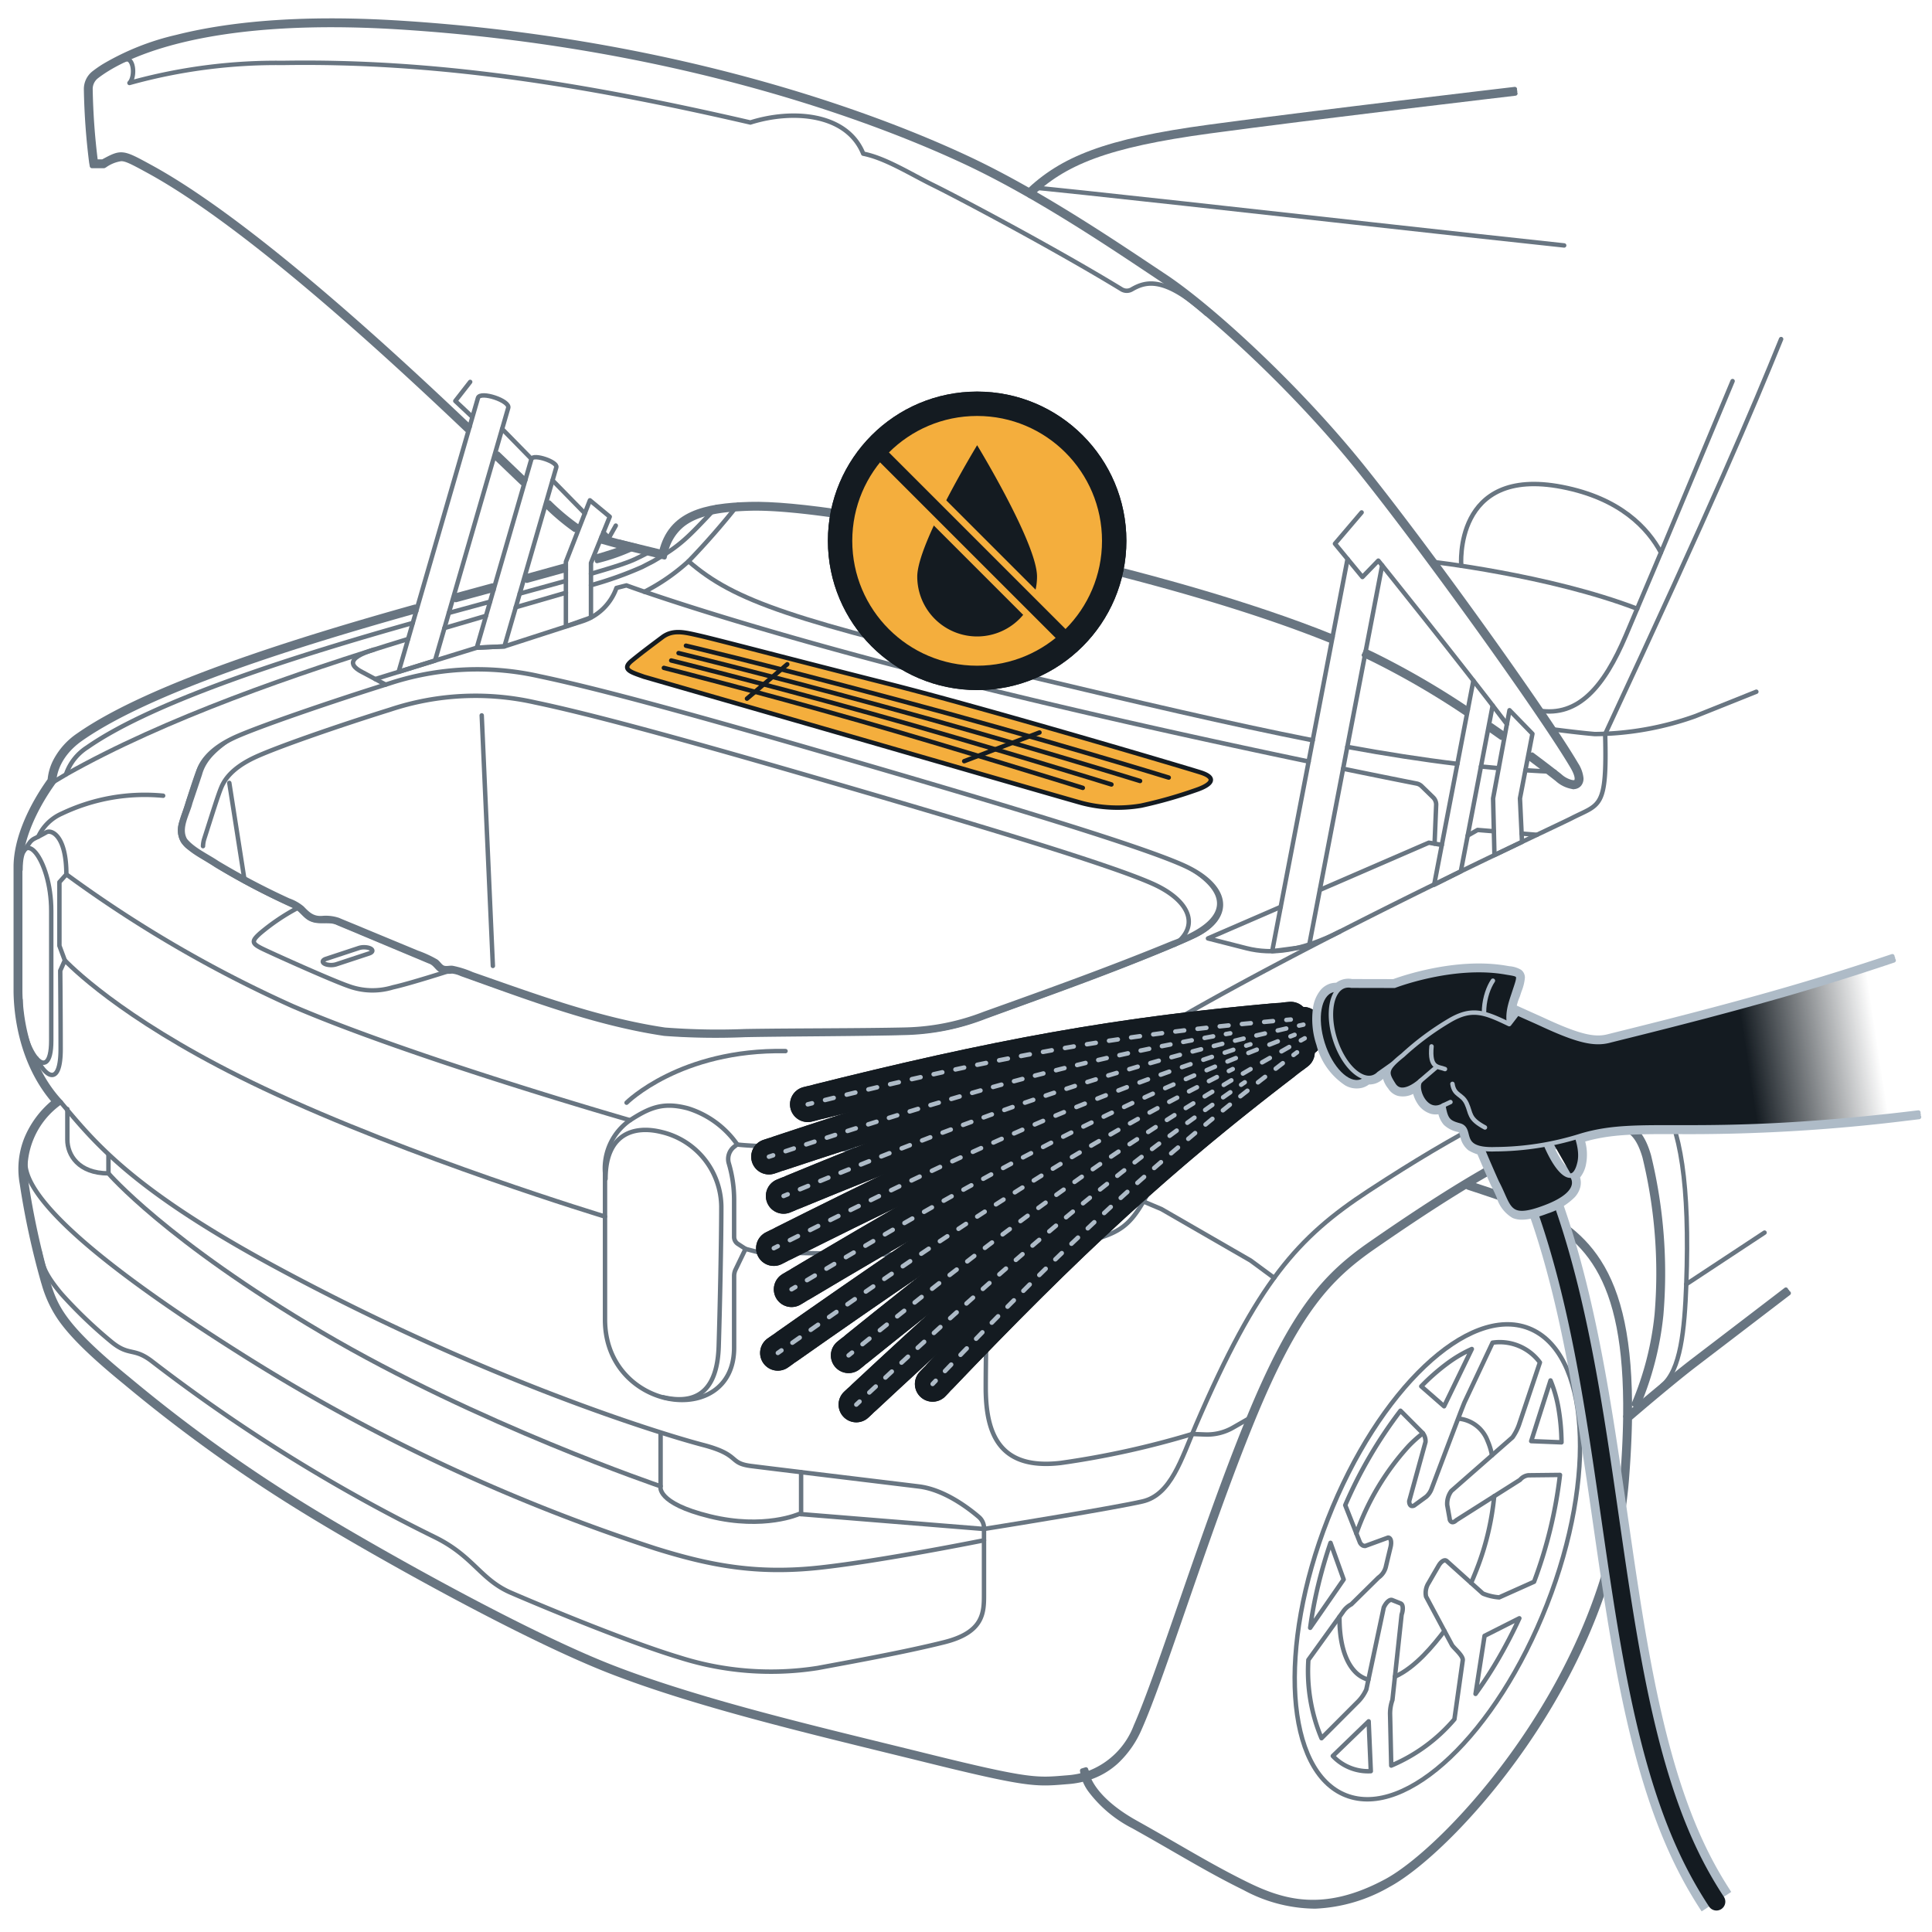 <svg xmlns="http://www.w3.org/2000/svg" xmlns:xlink="http://www.w3.org/1999/xlink" width="218" height="218" viewBox="0 0 218 218"><defs><linearGradient id="ac86d8d6-f25d-4b0e-9bb2-61556ac92281" x1="211.702" y1="116.775" x2="197.058" y2="119.009" gradientUnits="userSpaceOnUse"><stop offset="0" stop-color="#141b21" stop-opacity="0"/><stop offset="1" stop-color="#141b21"/></linearGradient></defs><g id="bf314f06-8312-4b67-93cf-a524c7a3f660" data-name="illustration"><path d="M92.8,84.853c21.417,6.209,35.777,10.579,40.683,12.76s5.946,5.7,1.288,7.978-21.258,8.275-24.974,9.563-6.888,1.388-11.2,1.388-13.726.149-18.186.2-6.888-.049-14.37-2.23c-6.372-1.857-12.637-4.181-14.355-4.829a2.238,2.238,0,0,0-.955-.14l-.324.023a1.169,1.169,0,0,1-.952-.385l-.218-.241a1.941,1.941,0,0,0-.7-.493l-10.526-4.386a2.111,2.111,0,0,0-.768-.161l-1.282-.025a2.154,2.154,0,0,1-1.454-.605l-.655-.634a2.087,2.087,0,0,0-.619-.414,73,73,0,0,1-12.068-6.713,2.391,2.391,0,0,1-.668-2.75c.892-2.775,1.635-5.2,2.032-6.095s1.288-2.181,3.766-3.37,11.5-4.262,17.541-6.145a31.789,31.789,0,0,1,17.046-.842C66.78,77.544,75.925,79.963,92.8,84.853Z" style="fill:none;stroke:#687581;stroke-linecap:round;stroke-linejoin:round;stroke-width:0.5px"/><path d="M133.427,97.727c4.648,1.526,6.677,5.745,1.2,8.207-7.629,3.4-15.525,6.142-23.359,9.012a26.8,26.8,0,0,1-8.986,1.843c-5.234.144-12.88.14-18.194.241a77.717,77.717,0,0,1-9.145-.142C67,115.706,59.5,112.81,51.975,110.134a3.123,3.123,0,0,0-.964-.276,3.109,3.109,0,0,1-1.266-.09c-.588-.239-.768-.839-1.332-1.034-.364-.145-1.207-.51-1.573-.658-1.365-.569-4.889-2.049-6.29-2.634-.222-.108-2.395-.991-2.621-1.1-.88-.361-1.821.026-2.784-.337-.812-.282-1.178-1.01-1.836-1.429a86.287,86.287,0,0,1-9.061-4.739c-1.291-.887-2.819-1.489-3.8-2.761-.934-1.576.149-3.149.546-4.679l.739-2.171.371-1.085c.543-1.945,2.473-3.213,4.246-3.739-1.563,1.094-3.071,2.207-3.558,4.033l-.358,1.068-.719,2.135c-.3,1.243-1.317,2.818-.61,4.025.829,1.017,2.412,1.732,3.55,2.5a81.631,81.631,0,0,0,8,4.21,5.206,5.206,0,0,1,1.6.9c.654.676,1.137,1.171,2.167,1.066a4.684,4.684,0,0,1,1.833.23c.272.125,2.292.942,2.624,1.088,1.427.594,4.928,2.043,6.3,2.613a12.9,12.9,0,0,1,2.167,1c.3.209.467.557.744.684.294.109.626-.023.983.019a10.826,10.826,0,0,1,2.281.719c7.081,2.47,14.272,5.147,21.7,6.251a77.321,77.321,0,0,0,9.023.165c5.276-.091,12.965-.059,18.169-.18a25.855,25.855,0,0,0,8.744-1.767c7.125-2.548,14.256-5.109,21.252-7.99,5.7-2.048,7.291-5.062,1.19-8.443Z" style="fill:#687581"/><path d="M22.906,95.475a3.165,3.165,0,0,1,.158-.879c.856-2.662,1.569-4.991,1.949-5.847s1.236-2.092,3.613-3.232,9.606-3.64,15.4-5.447a30.5,30.5,0,0,1,16.352-.808C66.04,80.45,74.812,82.771,91,87.462c20.545,5.956,34.32,10.149,39.026,12.24,4.184,1.86,5.437,4.734,2.523,6.886" style="fill:none;stroke:#687581;stroke-linecap:round;stroke-linejoin:round;stroke-width:0.5px"/><path d="M50.727,109.541s-4.445,1.434-6.394,1.864a7.825,7.825,0,0,1-4.989-.132c-1.916-.661-7.994-3.4-9.481-4.1s-1.551-.923-.528-1.85a23.583,23.583,0,0,1,4.28-2.888" style="fill:none;stroke:#687581;stroke-linecap:round;stroke-linejoin:round;stroke-width:0.5px"/><path d="M42.011,107.276c0,.125-.14.235-.357.307l-3.717,1.227a1.942,1.942,0,0,1-.578.084c-.515,0-.933-.176-.933-.391,0-.125.14-.235.355-.307l3.719-1.227a1.829,1.829,0,0,1,.579-.084C41.594,106.885,42.011,107.058,42.011,107.276Z" style="fill:none;stroke:#687581;stroke-linecap:round;stroke-linejoin:round;stroke-width:0.5px"/><g id="a1e0af6f-d927-4362-8fea-d2d4d0a4c2da" data-name="Offset Group"><path d="M172.58,85.55c1.437,1.071,2.478,1.881,2.958,2.256l.145.112a3.406,3.406,0,0,0,1.841.878" style="fill:none;stroke:#687581;stroke-linecap:round;stroke-linejoin:round;stroke-width:0.5px"/><path d="M172.729,85.35c1.44,1.072,2.482,1.884,2.963,2.258l.144.113a3.208,3.208,0,0,0,1.688.825" style="fill:none;stroke:#687581;stroke-linecap:round;stroke-linejoin:round;stroke-width:0.5px"/></g><path d="M172.878,85.149c1.609,1.2,2.722,2.072,3.111,2.374a3,3,0,0,0,1.534.773" style="fill:none;stroke:#687581;stroke-linecap:round;stroke-linejoin:round;stroke-width:0.5px"/><g id="b6d43ab3-a146-451f-a445-b52b961e0882" data-name="Offset Group"><path d="M167.989,82.251c.486.336.957.667,1.411.989" style="fill:none;stroke:#687581;stroke-linecap:round;stroke-linejoin:round;stroke-width:0.5px"/><path d="M168.131,82.045q.73.505,1.413.991" style="fill:none;stroke:#687581;stroke-linecap:round;stroke-linejoin:round;stroke-width:0.5px"/></g><path d="M168.273,81.84q.732.506,1.416.992" style="fill:none;stroke:#687581;stroke-linecap:round;stroke-linejoin:round;stroke-width:0.5px"/><g id="ebb8cb63-4f4a-4184-9539-03d3e4e088af" data-name="Offset Group"><path d="M153.892,73.917q.447.206.876.411a92.058,92.058,0,0,1,10.583,6.137" style="fill:none;stroke:#687581;stroke-linecap:round;stroke-linejoin:round;stroke-width:0.5px"/><path d="M154,73.69q.447.206.879.412a92.174,92.174,0,0,1,10.613,6.155" style="fill:none;stroke:#687581;stroke-linecap:round;stroke-linejoin:round;stroke-width:0.5px"/></g><path d="M154.1,73.463q.448.207.882.414a92.591,92.591,0,0,1,10.643,6.171" style="fill:none;stroke:#687581;stroke-linecap:round;stroke-linejoin:round;stroke-width:0.5px"/><g id="bb993f83-a0d7-4924-b02b-2581e80899fd" data-name="Offset Group"><path d="M69.8,61.624c1.554.382,5.182,1.262,5.182,1.262L75.1,62.4a5.507,5.507,0,0,1,1.866-3.14c1.677-1.363,4.294-1.781,7.622-1.878,5.033-.146,15.082,1.374,30.552,4.746,13.1,2.855,25.824,6.454,35.043,10.189" style="fill:none;stroke:#687581;stroke-linecap:round;stroke-linejoin:round;stroke-width:0.5px"/><path d="M69.857,61.382c1.553.381,4.937,1.2,4.937,1.2l.059-.244a5.756,5.756,0,0,1,1.952-3.276c1.748-1.422,4.445-1.837,7.772-1.934,5.068-.147,15.147,1.381,30.612,4.752,13.106,2.856,25.846,6.459,35.083,10.2" style="fill:none;stroke:#687581;stroke-linecap:round;stroke-linejoin:round;stroke-width:0.5px"/></g><path d="M69.917,61.139c1.552.382,4.692,1.143,4.692,1.143,1.041-4.361,4.857-5.253,9.961-5.4s15.212,1.388,30.673,4.757c13.112,2.858,25.868,6.465,35.123,10.215" style="fill:none;stroke:#687581;stroke-linecap:round;stroke-linejoin:round;stroke-width:0.5px"/><path d="M14.082,6.744c.981-.436,1.24,1.868.526,2.618A61.755,61.755,0,0,1,31.91,7.1c17-.273,33.366,2.246,52.759,6.722,4.77-1.506,10.9-1.04,12.735,3.518,2.527.5,5.3,2.28,7.928,3.568,2.561,1.257,13.6,7.084,21.227,11.738a1.114,1.114,0,0,0,1.136.013c1.59-.92,3.675-1.531,8.457,2.761" style="fill:none;stroke:#687581;stroke-linecap:round;stroke-linejoin:round;stroke-width:0.5px"/><path d="M46.578,70.291C33.884,73.87,17.5,78.981,9.833,84.335a5.821,5.821,0,0,0-2.389,3.049l-1.333.8" style="fill:none;stroke:#687581;stroke-linecap:round;stroke-linejoin:round;stroke-width:0.5px"/><path d="M55.3,67.891c-1.425.386-3,.814-4.656,1.269" style="fill:none;stroke:#687581;stroke-linecap:round;stroke-linejoin:round;stroke-width:0.5px"/><path d="M63.853,65.545c-1.436.4-3.151.874-5.21,1.436" style="fill:none;stroke:#687581;stroke-linecap:round;stroke-linejoin:round;stroke-width:0.5px"/><path d="M73.7,62.075l-1.252.635c-1.058.536-1.676.85-5.767,2.033" style="fill:none;stroke:#687581;stroke-linecap:round;stroke-linejoin:round;stroke-width:0.5px"/><path d="M66.683,66.036a41.686,41.686,0,0,0,5.771-2.058l1.248-.644c3.163-1.826,3.836-2.611,7.167-6.137" style="fill:none;stroke:#687581;stroke-linecap:round;stroke-linejoin:round;stroke-width:0.5px"/><path d="M58.2,68.52c2.045-.589,3.943-1.135,5.655-1.638" style="fill:none;stroke:#687581;stroke-linecap:round;stroke-linejoin:round;stroke-width:0.5px"/><path d="M50.151,70.867c1.613-.48,3.18-.938,4.687-1.376" style="fill:none;stroke:#687581;stroke-linecap:round;stroke-linejoin:round;stroke-width:0.5px"/><path d="M7.444,87.384c11.2-6.332,25.925-11.406,38.61-15.283" style="fill:none;stroke:#687581;stroke-linecap:round;stroke-linejoin:round;stroke-width:0.5px"/><g id="a731c21a-61ac-40d3-8178-ed1f4960c036" data-name="Offset Group"><path d="M122.837,200.611a8.549,8.549,0,0,0,3.115-1.8,11.185,11.185,0,0,0,2.669-3.834c1.287-2.906,3.043-7.982,5.054-13.792,2.307-6.666,4.958-14.325,7.649-20.895,5.029-12.277,8.633-16.089,13.7-19.6,9.373-6.5,17.2-11.227,22.992-12.864,2.722-.769,4.447-.983,5.626-.327.795.442,1.441,1.343,1.934,3.057a55.571,55.571,0,0,1,1.37,17.756,34.805,34.805,0,0,1-2.606,10.134" style="fill:none;stroke:#687581;stroke-linecap:round;stroke-linejoin:round;stroke-width:0.5px"/><path d="M122.759,200.374a8.3,8.3,0,0,0,3.025-1.751,10.916,10.916,0,0,0,2.608-3.749c1.282-2.894,3.034-7.958,5.047-13.773,2.306-6.664,4.959-14.33,7.654-20.908,5.041-12.307,8.671-16.165,13.786-19.71,9.369-6.494,17.229-11.249,23.066-12.9,2.706-.765,4.533-1.019,5.815-.306a4.921,4.921,0,0,1,2.053,3.207,55.783,55.783,0,0,1,1.379,17.847,35.09,35.09,0,0,1-2.628,10.216" style="fill:none;stroke:#687581;stroke-linecap:round;stroke-linejoin:round;stroke-width:0.5px"/></g><path d="M122.682,200.136a9.1,9.1,0,0,0,5.482-5.363c2.737-6.182,7.643-22.336,12.7-34.674s8.71-16.241,13.875-19.821c9.366-6.492,17.258-11.271,23.141-12.934,4.559-1.288,6.938-1.238,8.176,3.073a56.024,56.024,0,0,1,1.388,17.938,35.379,35.379,0,0,1-2.649,10.3" style="fill:none;stroke:#687581;stroke-linecap:round;stroke-linejoin:round;stroke-width:0.5px"/><path d="M111.031,172.524l2.378-.384s12.289-1.982,15.51-2.725,4.378-4.785,6.029-8.623c6.937-16.121,11.455-21.17,19.491-26.428,10.7-7,16.794-9.813,22.6-12.091,8.919-3.5,14.066.185,13.235,22.635-.193,5.208-.645,9.7-2.706,11.42" style="fill:none;stroke:#687581;stroke-linecap:round;stroke-linejoin:round;stroke-width:0.5px"/><path d="M6.85,124.359c3.754,4.455,7.9,9.775,24.236,18.594,23.983,12.95,43.936,18.963,48.231,20.086s2.841,2.048,5.418,2.378,15.2,1.85,18.962,2.313c2.856.351,5.6,2.45,6.757,3.443a1.657,1.657,0,0,1,.577,1.256v7.458c0,2.048,0,4.294-4.493,5.417s-10.373,2.181-14.271,2.908a34,34,0,0,1-15.593-1.19c-6.144-1.85-16.208-6.088-19.013-7.3-3.451-1.489-4.223-4.107-8.538-6.246a187.985,187.985,0,0,1-31.912-19.821c-2.114-1.652-2.577-.595-4.559-2.181A51.805,51.805,0,0,1,6.9,145.969c-2.006-2.409-2.1-3.27-2.427-4.751" style="fill:none;stroke:#687581;stroke-linecap:round;stroke-linejoin:round;stroke-width:0.5px"/><path d="M83.26,140.357a.939.939,0,0,1-.425-.786v-4.249a14.486,14.486,0,0,0-.586-4.013,1.753,1.753,0,0,1,.588-1.909l.345-.272a10.643,10.643,0,0,0-5.55-4.063c-2.788-.746-4.311-.1-6.541,1.338a6.622,6.622,0,0,0-2.824,5.946V148.9c0,10.406,14.568,12.388,14.568,3.171v-8.1a1.652,1.652,0,0,1,.163-.715l1.126-2.337Z" style="fill:none;stroke:#687581;stroke-linecap:round;stroke-linejoin:round;stroke-width:0.5px"/><path d="M2.312,98.158c0-5.293,3.469-1.333,3.469,4.611v14.665c0,5.293-3.469,1.333-3.469-4.611" style="fill:none;stroke:#687581;stroke-linecap:round;stroke-linejoin:round;stroke-width:0.5px"/><path d="M7.315,108.364c1.361,1.395,7.83,7.534,22.449,14.438,16.65,7.862,38.5,14.469,38.5,14.469" style="fill:none;stroke:#687581;stroke-linecap:round;stroke-linejoin:round;stroke-width:0.5px"/><path d="M84.124,140.922l1.47.38s25.173.461,28.079.4a36.537,36.537,0,0,0,9.746-1.817c2.874-.842,4.063-1.635,5.6-4.311a44.409,44.409,0,0,0,2.527-5.2c.821-1.777.526-3.75-2.428-3.023-4.6,1.132-6.93,1.813-9.167,2.329a22.087,22.087,0,0,1-5.9.5s-28.393-.644-30.871-1.041" style="fill:none;stroke:#687581;stroke-linecap:round;stroke-linejoin:round;stroke-width:0.5px"/><path d="M71.091,126.4s-24.528-7.037-38.106-12.884a140.555,140.555,0,0,1-25.5-14.857" style="fill:none;stroke:#687581;stroke-linecap:round;stroke-linejoin:round;stroke-width:0.5px"/><path d="M181.121,82.828c12.24-26.265,16.6-36.552,19.854-44.566" style="fill:none;stroke:#687581;stroke-linecap:round;stroke-linejoin:round;stroke-width:0.5px"/><path d="M181.121,82.828c.224,8.526-.571,7.841-3.822,9.516-2.18,1.123-42.417,19.622-57.944,31.234a14.273,14.273,0,0,0-5.3,6.591" style="fill:none;stroke:#687581;stroke-linecap:round;stroke-linejoin:round;stroke-width:0.5px"/><path d="M175.094,82.28c1.456.188,3.472.435,4.848.55a34.639,34.639,0,0,0,11.292-2l6.944-2.778" style="fill:none;stroke:#687581;stroke-linecap:round;stroke-linejoin:round;stroke-width:0.5px"/><path d="M144.51,102.331l-8.208,3.557L140.665,107c2.891.721,6.139.337,10.527-1.885" style="fill:none;stroke:#687581;stroke-linecap:round;stroke-linejoin:round;stroke-width:0.5px"/><polyline points="162.688 95.34 161.227 95.086 148.922 100.419" style="fill:none;stroke:#687581;stroke-linecap:round;stroke-linejoin:round;stroke-width:0.5px"/><polyline points="168.563 93.799 166.728 93.649 165.609 94.286" style="fill:none;stroke:#687581;stroke-linecap:round;stroke-linejoin:round;stroke-width:0.5px"/><line x1="173.419" y1="94.198" x2="171.693" y2="94.056" style="fill:none;stroke:#687581;stroke-linecap:round;stroke-linejoin:round;stroke-width:0.5px"/><path d="M43.514,77.249l-2.6-1.389c-1.374-.695-1.912-1.582,1.281-2.562" style="fill:none;stroke:#687581;stroke-linecap:round;stroke-linejoin:round;stroke-width:0.5px"/><path d="M151.551,86.738c4.329.891,7.307,1.48,8.285,1.672a1.138,1.138,0,0,1,.576.3l1.295,1.261a1.142,1.142,0,0,1,.346.819l-.181,4.4" style="fill:none;stroke:#687581;stroke-linecap:round;stroke-linejoin:round;stroke-width:0.5px"/><path d="M42.343,76.623,53.8,73.084l3.122-.148L65.7,70.1a6.056,6.056,0,0,0,3.857-3.759l1.128-.286s12.286,4.564,37.36,10.857c14.409,3.617,29.422,6.884,39.618,9.015" style="fill:none;stroke:#687581;stroke-linecap:round;stroke-linejoin:round;stroke-width:0.5px"/><path d="M172.12,86.911q1.659.109,3.309.176" style="fill:none;stroke:#687581;stroke-linecap:round;stroke-linejoin:round;stroke-width:0.5px"/><path d="M167.107,86.487q1,.1,2,.191" style="fill:none;stroke:#687581;stroke-linecap:round;stroke-linejoin:round;stroke-width:0.5px"/><path d="M152.024,84.274c4.36.8,8.458,1.441,12.422,1.917" style="fill:none;stroke:#687581;stroke-linecap:round;stroke-linejoin:round;stroke-width:0.5px"/><path d="M77.692,63.33c5.22,4.543,11.746,6.661,37.674,12.818,12.923,3.069,23.471,5.553,32.756,7.382" style="fill:none;stroke:#687581;stroke-linecap:round;stroke-linejoin:round;stroke-width:0.5px"/><path d="M72.716,66.775a22.66,22.66,0,0,0,4.976-3.445,84.514,84.514,0,0,0,5.587-6.392" style="fill:none;stroke:#687581;stroke-linecap:round;stroke-linejoin:round;stroke-width:0.5px"/><polyline points="155.959 63.798 147.7 106.78 143.549 107.331 152.053 63.074" style="fill:none;stroke:#687581;stroke-linecap:round;stroke-linejoin:round;stroke-width:0.5px"/><polyline points="168.429 79.608 164.833 98.324 161.824 99.837 166.252 76.796" style="fill:none;stroke:#687581;stroke-linecap:round;stroke-linejoin:round;stroke-width:0.5px"/><g id="ae3334a0-0c57-4242-afd5-d0d34da91e93" data-name="Offset Group"><path d="M170.931,10.052s-22.8,2.676-34.5,4.263C124.711,15.9,119.82,17.9,115.85,21.736" style="fill:none;stroke:#687581;stroke-linecap:round;stroke-linejoin:round;stroke-width:0.5px"/><path d="M170.96,10.3s-22.8,2.676-34.493,4.262-16.532,3.579-20.443,7.354" style="fill:none;stroke:#687581;stroke-linecap:round;stroke-linejoin:round;stroke-width:0.5px"/></g><path d="M170.989,10.549S148.2,13.225,136.5,14.81s-16.452,3.568-20.3,7.285" style="fill:none;stroke:#687581;stroke-linecap:round;stroke-linejoin:round;stroke-width:0.5px"/><path d="M173.635,80.181c4.457.732,7.364-2.7,9.809-8.451s4.36-10.307,4.36-10.307L195.5,43" style="fill:none;stroke:#687581;stroke-linecap:round;stroke-linejoin:round;stroke-width:0.5px"/><path d="M161.365,63.363s13.364,1.49,23.37,5.325" style="fill:none;stroke:#687581;stroke-linecap:round;stroke-linejoin:round;stroke-width:0.5px"/><path d="M164.882,63.843s-.929-11.274,11.36-8.9c6.6,1.277,9.71,4.676,11.171,7.4" style="fill:none;stroke:#687581;stroke-linecap:round;stroke-linejoin:round;stroke-width:0.5px"/><g id="b5fd25ba-e328-4a0b-98df-47bb30f1c8df" data-name="Offset Group"><path d="M183.9,159.844c.106-8.527-1.152-13.876-3.5-17.516-2.14-3.325-5.145-5.16-8.653-6.7-1.277-.561-3.108-1.166-5.092-1.823l-.869-.287" style="fill:none;stroke:#687581;stroke-linecap:round;stroke-linejoin:round;stroke-width:0.5px"/><path d="M183.65,159.841c.106-8.507-1.151-13.8-3.455-17.378-2.1-3.265-5.054-5.074-8.543-6.61-1.264-.556-3.081-1.156-5.07-1.814l-.869-.288" style="fill:none;stroke:#687581;stroke-linecap:round;stroke-linejoin:round;stroke-width:0.5px"/></g><path d="M183.4,159.838c.2-16.214-4.564-20.551-11.849-23.756-1.43-.629-3.583-1.319-5.917-2.094" style="fill:none;stroke:#687581;stroke-linecap:round;stroke-linejoin:round;stroke-width:0.5px"/><g id="be63270f-cb25-44bb-a07f-b6d253c2923e" data-name="Offset Group"><path d="M46.834,68.46c-13,3.642-29.9,8.847-37.97,14.488a7.976,7.976,0,0,0-2.628,2.926,5.764,5.764,0,0,0-.617,2.135c-2.1,2.922-3.84,6.6-3.84,9.818V111.7c0,2.608.564,8.238,4.341,12.592a10.623,10.623,0,0,0-3.142,4.2,9.175,9.175,0,0,0-.506,5.045,89.684,89.684,0,0,0,2.414,11.146l.043.131a13.349,13.349,0,0,0,1.777,3.871c1.208,1.767,3.311,3.947,7.433,7.308A171,171,0,0,0,34.2,170.415C41.31,174.8,58.7,184.656,69,188.641c8.962,3.47,20.6,6.319,30.878,8.838,1.527.374,3.024.74,4.48,1.1,11.475,2.844,12.52,2.783,15.749,2.517.139-.012.282-.024.43-.035a10.035,10.035,0,0,0,2.3-.451l-.3-.952-.428.133.069.419a4.951,4.951,0,0,0,.832,1.789,14.084,14.084,0,0,0,4.893,4.091c1.723.962,3.234,1.833,4.643,2.646,2.741,1.581,5.1,2.942,7.867,4.3a16.971,16.971,0,0,0,7.981,2.082,18.037,18.037,0,0,0,8.268-2.421c3.829-2.058,10.676-8.532,16.509-17.459,5.141-7.867,9.535-17.7,10.379-28.2.2-2.536.319-4.852.351-6.972l1.219-1.038s3.952-3.366,6.2-5.076c.6-.46,3.144-2.4,6.063-4.636l4.444-3.4" style="fill:none;stroke:#687581;stroke-linecap:round;stroke-linejoin:round;stroke-width:0.5px"/><path d="M46.9,68.7c-13.016,3.646-29.864,8.841-37.9,14.452A7.72,7.72,0,0,0,6.46,85.987a5.351,5.351,0,0,0-.6,2.111c-2.106,2.913-3.834,6.569-3.834,9.729V111.7c0,2.626.579,8.311,4.452,12.623a10.426,10.426,0,0,0-3.271,4.26,8.927,8.927,0,0,0-.492,4.909,89.488,89.488,0,0,0,2.406,11.112l.042.131a13.142,13.142,0,0,0,1.746,3.807c1.187,1.737,3.268,3.9,7.385,7.255a170.64,170.64,0,0,0,20.031,14.4c7.112,4.382,24.487,14.23,34.76,18.206,8.944,3.463,20.562,6.308,30.847,8.828,1.527.374,3.025.741,4.481,1.1,11.474,2.844,12.484,2.774,15.669,2.511l.43-.036a9.712,9.712,0,0,0,2.244-.438l-.152-.477-.218.068.033.211a4.577,4.577,0,0,0,.79,1.683,13.844,13.844,0,0,0,4.809,4.013c1.725.964,3.237,1.836,4.646,2.648,2.742,1.581,5.095,2.939,7.853,4.3a16.723,16.723,0,0,0,7.865,2.056,17.791,17.791,0,0,0,8.154-2.391c3.778-2.031,10.6-8.466,16.419-17.375,5.126-7.845,9.5-17.638,10.338-28.083.207-2.577.323-4.925.353-7.068l1.305-1.112s3.956-3.37,6.206-5.085c.6-.459,3.144-2.4,6.063-4.636l4.444-3.4" style="fill:none;stroke:#687581;stroke-linecap:round;stroke-linejoin:round;stroke-width:0.5px"/></g><path d="M46.969,68.941C33.94,72.591,17.139,77.776,9.15,83.358c-3.11,2.173-3.039,4.823-3.039,4.823C4,91.088,2.279,94.722,2.279,97.827V111.7c0,2.645.6,8.391,4.571,12.657a9.272,9.272,0,0,0-3.885,9.093,89.29,89.29,0,0,0,2.4,11.077c.909,2.81,1.488,4.877,9.093,11.077A170.427,170.427,0,0,0,34.46,169.989c7.109,4.381,24.468,14.218,34.718,18.186s24.028,7.127,35.3,9.92c11.981,2.969,12.513,2.75,16.019,2.468a9.452,9.452,0,0,0,2.187-.427l-.013,0s.386,2.673,5.474,5.514,8.325,4.889,12.487,6.937,8.787,3.436,15.791-.33S181.263,189.2,183.047,167c.211-2.618.326-5,.353-7.165h0l1.392-1.186s3.96-3.372,6.216-5.093c.6-.459,3.144-2.4,6.063-4.635l4.444-3.4" style="fill:none;stroke:#687581;stroke-linecap:round;stroke-linejoin:round;stroke-width:0.5px"/><g id="b4328a99-6315-4e10-a0c0-1782dbeb0a8c" data-name="Offset Group"><path d="M55.559,66.067l-.637.173c-1.138.309-2.351.638-3.624.986" style="fill:none;stroke:#687581;stroke-linecap:round;stroke-linejoin:round;stroke-width:0.5px"/><path d="M55.624,66.309l-.637.172c-1.138.309-2.351.638-3.623.986" style="fill:none;stroke:#687581;stroke-linecap:round;stroke-linejoin:round;stroke-width:0.5px"/></g><path d="M55.69,66.55c-1.319.358-2.748.745-4.26,1.158" style="fill:none;stroke:#687581;stroke-linecap:round;stroke-linejoin:round;stroke-width:0.5px"/><g id="f56d55af-cb95-4148-a415-8b7a4ea86a85" data-name="Offset Group"><path d="M63.718,63.827c-1.234.345-2.687.747-4.406,1.217" style="fill:none;stroke:#687581;stroke-linecap:round;stroke-linejoin:round;stroke-width:0.5px"/><path d="M63.785,64.067c-1.234.346-2.688.748-4.407,1.219" style="fill:none;stroke:#687581;stroke-linecap:round;stroke-linejoin:round;stroke-width:0.5px"/></g><path d="M63.853,64.308c-1.236.346-2.689.748-4.409,1.219" style="fill:none;stroke:#687581;stroke-linecap:round;stroke-linejoin:round;stroke-width:0.5px"/><g id="bb6d79d5-56e2-40ba-8c36-2f6a666c0d85" data-name="Offset Group"><path d="M67.737,61.056c.079.024.161.048.244.071.819.234,1.65.457,2.434.659-.639.249-1.561.555-3.189,1.037" style="fill:none;stroke:#687581;stroke-linecap:round;stroke-linejoin:round;stroke-width:0.5px"/><path d="M67.807,60.817l.242.07c1.072.306,2.166.593,3.147.839a28.478,28.478,0,0,1-3.9,1.337" style="fill:none;stroke:#687581;stroke-linecap:round;stroke-linejoin:round;stroke-width:0.5px"/></g><path d="M67.878,60.577l.24.069c1.318.377,2.669.724,3.8,1A22.259,22.259,0,0,1,67.367,63.3" style="fill:none;stroke:#687581;stroke-linecap:round;stroke-linejoin:round;stroke-width:0.5px"/><g id="f5331fa6-c3ba-4c55-b301-b934800733e2" data-name="Offset Group"><path d="M61.626,57.072a25.8,25.8,0,0,0,3.219,2.708" style="fill:none;stroke:#687581;stroke-linecap:round;stroke-linejoin:round;stroke-width:0.5px"/><path d="M61.8,56.889a25.772,25.772,0,0,0,3.187,2.683" style="fill:none;stroke:#687581;stroke-linecap:round;stroke-linejoin:round;stroke-width:0.5px"/></g><path d="M61.967,56.706a25.419,25.419,0,0,0,3.154,2.657" style="fill:none;stroke:#687581;stroke-linecap:round;stroke-linejoin:round;stroke-width:0.5px"/><g id="a2bdafca-9f1a-4f50-a09d-9e0fb2ef1931" data-name="Offset Group"><path d="M55.834,51.555l.6.573c.834.8,1.519,1.462,2.028,1.944l.475.451" style="fill:none;stroke:#687581;stroke-linecap:round;stroke-linejoin:round;stroke-width:0.5px"/><path d="M56.007,51.374l.6.574c.833.8,1.518,1.461,2.026,1.943l.475.45" style="fill:none;stroke:#687581;stroke-linecap:round;stroke-linejoin:round;stroke-width:0.5px"/></g><path d="M56.181,51.194c1.108,1.066,2,1.924,2.621,2.515l.476.451" style="fill:none;stroke:#687581;stroke-linecap:round;stroke-linejoin:round;stroke-width:0.5px"/><g id="ad93c5ae-652f-4c65-9a61-6b5e0812597a" data-name="Offset Group"><path d="M177.524,88.8a.978.978,0,0,0,.409-.087.813.813,0,0,0,.282-.216,1.006,1.006,0,0,0,.211-.694,3.588,3.588,0,0,0-.573-1.559c-3.392-5.779-16.576-24.164-24.015-33.438-7.457-9.3-17.26-18.214-22.4-21.625l-1.405-.936c-5.351-3.568-13.319-8.882-21.014-12.464C96.589,11.988,74.259,4.431,45.256,2.584,33.5,1.835,25.4,2.8,19.945,4.179a28.78,28.78,0,0,0-8.229,3.277,13.306,13.306,0,0,0-1.121.78,2.295,2.295,0,0,0-.882,1.874,75.737,75.737,0,0,0,.592,8.205l.072.415h1.35l.111-.06a4.194,4.194,0,0,1,1.831-.733c.573,0,1.242.348,3.106,1.367l.014.008C27.794,25.329,43.66,39.946,52.649,48.5" style="fill:none;stroke:#687581;stroke-linecap:round;stroke-linejoin:round;stroke-width:0.5px"/><path d="M177.524,88.546a.732.732,0,0,0,.3-.063.577.577,0,0,0,.2-.15.754.754,0,0,0,.153-.525,3.363,3.363,0,0,0-.538-1.441c-3.384-5.764-16.559-24.139-24-33.409s-17.23-18.18-22.34-21.573l-1.405-.936c-5.353-3.57-13.3-8.872-20.981-12.446C96.509,12.226,74.21,4.678,45.241,2.833,33.5,2.086,25.43,3.046,20.006,4.421a28.52,28.52,0,0,0-8.157,3.247c-.46.289-.823.549-1.1.765a2.044,2.044,0,0,0-.785,1.67,75.4,75.4,0,0,0,.589,8.17l.036.207h1.076l.055-.03a4.386,4.386,0,0,1,1.951-.763c.653,0,1.394.4,3.225,1.4l.014.008c11.04,6.035,26.93,20.678,35.912,29.23" style="fill:none;stroke:#687581;stroke-linecap:round;stroke-linejoin:round;stroke-width:0.5px"/></g><path d="M177.523,88.3c.548,0,.561-.676-.1-1.8-3.374-5.749-16.541-24.112-23.974-33.379s-17.2-18.145-22.283-21.521c-5.3-3.523-14-9.472-22.353-13.363C96.429,12.465,74.16,4.925,45.225,3.083,22.085,1.609,13.269,6.785,10.9,8.631a1.791,1.791,0,0,0-.689,1.464A75.251,75.251,0,0,0,10.8,18.23h.8c2.139-1.159,2.181-1.132,5.429.644C28.1,24.928,44.018,39.6,52.994,48.142" style="fill:none;stroke:#687581;stroke-linecap:round;stroke-linejoin:round;stroke-width:0.5px"/><ellipse cx="162.19" cy="176.23" rx="28.3" ry="13.273" transform="translate(-61.039 263.012) rotate(-68.62)" style="fill:none;stroke:#687581;stroke-linecap:round;stroke-linejoin:round;stroke-width:0.5px"/><path d="M70.7,124.424s6.056-6.056,17.935-5.823" style="fill:none;stroke:#687581;stroke-linecap:round;stroke-linejoin:round;stroke-width:0.5px"/><path d="M113.673,141.7l-1.626,1.77a2.331,2.331,0,0,0-.613,1.507c-.061,2.058-.206,7.368-.206,11.592,0,5.357,1.63,9.317,8.5,8.5a99.273,99.273,0,0,0,14.792-3.26l1.473.054a5.863,5.863,0,0,0,3.12-.767l1.746-1" style="fill:none;stroke:#687581;stroke-linecap:round;stroke-linejoin:round;stroke-width:0.5px"/><polyline points="129.018 135.57 131.054 136.431 141.111 142.232 143.77 144.191" style="fill:none;stroke:#687581;stroke-linecap:round;stroke-linejoin:round;stroke-width:0.5px"/><line x1="54.356" y1="80.72" x2="55.613" y2="108.992" style="fill:none;stroke:#687581;stroke-linecap:round;stroke-linejoin:round;stroke-width:0.5px"/><line x1="25.874" y1="88.34" x2="27.613" y2="99.45" style="fill:none;stroke:#687581;stroke-linecap:round;stroke-linejoin:round;stroke-width:0.5px"/><path d="M111.031,172.524l-20.865-1.692s-3.926,1.772-10.06.268-5.567-3.393-5.567-3.393-20.581-6.973-38.187-17.338S12.236,132.4,12.236,132.4c-3.386,0-4.636-2.083-4.636-3.8V125.14" style="fill:none;stroke:#687581;stroke-linecap:round;stroke-linejoin:round;stroke-width:0.5px"/><line x1="12.236" y1="132.398" x2="12.236" y2="130.317" style="fill:none;stroke:#687581;stroke-linecap:round;stroke-linejoin:round;stroke-width:0.5px"/><line x1="74.539" y1="167.707" x2="74.539" y2="161.736" style="fill:none;stroke:#687581;stroke-linecap:round;stroke-linejoin:round;stroke-width:0.5px"/><line x1="90.393" y1="170.849" x2="90.393" y2="166.114" style="fill:none;stroke:#687581;stroke-linecap:round;stroke-linejoin:round;stroke-width:0.5px"/><path d="M68.329,133.023c0-5.191,3.3-6.052,6.346-5.281a8.738,8.738,0,0,1,6.716,8.414c0,4.111-.168,11.67-.294,15.745s-1.691,6.8-6.24,5.768" style="fill:none;stroke:#687581;stroke-linecap:round;stroke-linejoin:round;stroke-width:0.5px"/><path d="M4.12,119.424c1.191,2.378,2.723,2.95,2.723-1.055,0-3.684-.046-8.841-.046-8.841l.518-1.164-.61-1.645V99.537l.783-.875c0-4.42-1.7-5.071-2.256-4.75-.483.278-.989.534-1.316.694a1.551,1.551,0,0,0-.592.507l-.674.966" style="fill:none;stroke:#687581;stroke-linecap:round;stroke-linejoin:round;stroke-width:0.5px"/><path d="M111.031,173.8s-11.456,2.314-18.554,3.086-12.345-.232-18.517-2.161A207.226,207.226,0,0,1,26.9,152.585C8.374,140.877,2.747,134.454,2.859,131.132" style="fill:none;stroke:#687581;stroke-linecap:round;stroke-linejoin:round;stroke-width:0.5px"/><path d="M4.324,94.4a5.244,5.244,0,0,1,2.653-2.6,21.761,21.761,0,0,1,11.432-2.014" style="fill:none;stroke:#687581;stroke-linecap:round;stroke-linejoin:round;stroke-width:0.5px"/><line x1="190.27" y1="144.908" x2="199.104" y2="139.083" style="fill:none;stroke:#687581;stroke-linecap:round;stroke-linejoin:round;stroke-width:0.5px"/><polygon points="170.326 80.137 168.474 90.09 168.628 96.488 171.737 94.999 171.507 90.086 172.914 82.798 170.326 80.137" style="fill:none;stroke:#687581;stroke-linecap:round;stroke-linejoin:round;stroke-width:0.5px"/><path d="M153.641,57.82l-3.009,3.53,3.1,3.761,1.793-1.852s9.166,11.393,14.508,18.45" style="fill:none;stroke:#687581;stroke-linecap:round;stroke-linejoin:round;stroke-width:0.5px"/><path d="M68.086,60.064l.618.629.781-1.387" style="fill:none;stroke:#687581;stroke-linecap:round;stroke-linejoin:round;stroke-width:0.5px"/><path d="M62.344,54.2l3.644,3.72" style="fill:none;stroke:#687581;stroke-linecap:round;stroke-linejoin:round;stroke-width:0.5px"/><path d="M56.659,48.4l3.308,3.379" style="fill:none;stroke:#687581;stroke-linecap:round;stroke-linejoin:round;stroke-width:0.5px"/><polyline points="53.054 43.094 51.376 45.246 53.241 46.998" style="fill:none;stroke:#687581;stroke-linecap:round;stroke-linejoin:round;stroke-width:0.5px"/><path d="M57.343,46.036l-8.256,28.5L44.98,75.808l8.955-30.917C54.205,44.088,57.613,45.234,57.343,46.036Z" style="fill:none;stroke:#687581;stroke-linecap:round;stroke-linejoin:round;stroke-width:0.5px"/><path d="M62.773,52.723,56.919,72.936l-3.122.148,6.17-21.306C60.2,51.187,62.944,52.11,62.773,52.723Z" style="fill:none;stroke:#687581;stroke-linecap:round;stroke-linejoin:round;stroke-width:0.5px"/><polygon points="66.683 69.676 66.683 63.524 68.8 58.304 66.563 56.452 63.853 63.395 63.853 70.672 66.683 69.676" style="fill:none;stroke:#687581;stroke-linecap:round;stroke-linejoin:round;stroke-width:0.5px"/><path d="M117.167,21.218s1.639.089,37.458,4.082c8.5.947,15.752,1.739,21.871,2.395" style="fill:none;stroke:#687581;stroke-linecap:round;stroke-linejoin:round;stroke-width:0.5px"/><path d="M149.115,196.134a19.533,19.533,0,0,1-1.482-8.838l3.873-5.373a2.612,2.612,0,0,1,.975-.9l3.057-3.014a2.094,2.094,0,0,0,.856-1.31l.26-1.095.258-1.064c.12-.528.042-.93-.189-1.022l-.028-.012-.069-.008-2.573.941a.608.608,0,0,1-.248-.039.738.738,0,0,1-.389-.441l-1.625-4.119a50.372,50.372,0,0,1,6.234-10.657l2.5,2.511a1.456,1.456,0,0,1,.323,1.014l-1.838,6.675c0,.278.089.473.236.531a.429.429,0,0,0,.408-.1l1.268-.925a2.207,2.207,0,0,0,.611-.894c.076-.193,3.482-9.263,3.737-9.806l3.146-6.688a5.628,5.628,0,0,1,5.343,2.233l-2.323,6.918a5.809,5.809,0,0,1-.771,1.532l-6.9,6.052a2.425,2.425,0,0,0-.465,1.595l.277,1.55a.431.431,0,0,0,.225.356c.145.058.332-.015.527-.205l7.188-4.552a1.445,1.445,0,0,1,.943-.515l3.563-.04a50.969,50.969,0,0,1-2.926,12.056l-3.936,1.762a6.039,6.039,0,0,1-1.754-.4.578.578,0,0,1-.2-.14l-3.994-3.587-.065-.033c-.237-.094-.585.165-.846.631l-.542.928-.549.955a2.057,2.057,0,0,0-.3,1.555l2.893,5.408c.129.328,1.321,1.243,1.247,1.777l-.94,6.657a19.107,19.107,0,0,1-7.128,5.227l-.133-5.84a4.7,4.7,0,0,1,.267-1.569l1.037-9.626c.208-.606.161-1.151-.113-1.26l-.953-.381c-.271-.108-.68.251-.95.837l-1.967,9.251a4.59,4.59,0,0,1-.881,1.316Z" style="fill:none;stroke:#687581;stroke-linecap:round;stroke-linejoin:round;stroke-width:0.5px"/><path d="M154.677,199.853a5.481,5.481,0,0,1-4.288-1.714l4.047-3.91Z" style="fill:none;stroke:#687581;stroke-linecap:round;stroke-linejoin:round;stroke-width:0.5px"/><path d="M171.439,182.6c-.7,1.522-1.485,3.036-2.33,4.5a46.653,46.653,0,0,1-2.615,4.033l1.018-6.549Z" style="fill:none;stroke:#687581;stroke-linecap:round;stroke-linejoin:round;stroke-width:0.5px"/><path d="M174.957,155.765a14.879,14.879,0,0,1,.9,3.162,23.691,23.691,0,0,1,.337,3.822l-3.418-.137Z" style="fill:none;stroke:#687581;stroke-linecap:round;stroke-linejoin:round;stroke-width:0.5px"/><path d="M160.37,156.428a23.767,23.767,0,0,1,2.883-2.541,14.807,14.807,0,0,1,2.823-1.671l-3.13,6.464Z" style="fill:none;stroke:#687581;stroke-linecap:round;stroke-linejoin:round;stroke-width:0.5px"/><path d="M147.836,183.676a46.768,46.768,0,0,1,.887-4.733c.392-1.64.867-3.267,1.407-4.855l1.484,4.133Z" style="fill:none;stroke:#687581;stroke-linecap:round;stroke-linejoin:round;stroke-width:0.5px"/><path d="M153.048,173.028a28.81,28.81,0,0,1,5.863-9.821,13.936,13.936,0,0,1,1.642-1.479" style="fill:none;stroke:#687581;stroke-linecap:round;stroke-linejoin:round;stroke-width:0.5px"/><path d="M154.4,189.53a3.283,3.283,0,0,1-1.583-.994c-1.13-1.242-1.694-3.418-1.674-6.108" style="fill:none;stroke:#687581;stroke-linecap:round;stroke-linejoin:round;stroke-width:0.5px"/><path d="M162.981,184.031c-1.185,1.546-3.223,4.1-5.587,5.158" style="fill:none;stroke:#687581;stroke-linecap:round;stroke-linejoin:round;stroke-width:0.5px"/><path d="M168.6,168.824a30.8,30.8,0,0,1-2.181,8.774q-.207.514-.427,1.016" style="fill:none;stroke:#687581;stroke-linecap:round;stroke-linejoin:round;stroke-width:0.5px"/><path d="M164.666,160.082a3.879,3.879,0,0,1,3.186,2.494,7.492,7.492,0,0,1,.5,1.63" style="fill:none;stroke:#687581;stroke-linecap:round;stroke-linejoin:round;stroke-width:0.5px"/></g><g id="e0121d3b-e6c9-4bc5-b2df-c59655334254" data-name="above"><path d="M72.67,76.365c-1.462-.521-2.6-.818-1.387-1.809s2.427-1.887,3.444-2.651c1.219-.916,2.547-.551,4.113-.2,2.032.458,10.245,2.635,21.3,5.425s33.382,9.411,35.316,10.025,1.282,1.4-.576,2.017a51,51,0,0,1-6.12,1.734,15.93,15.93,0,0,1-6.715-.3c-2.651-.743-17.678-5.1-25.841-7.458C89.018,81.072,72.67,76.365,72.67,76.365Z" style="fill:#f4ae3d;stroke:#141b21;stroke-linejoin:round;stroke-width:0.5px"/><path d="M77.4,72.857s7.552,1.755,23.727,6.067,30.748,8.815,30.748,8.815" style="fill:none;stroke:#141b21;stroke-linecap:round;stroke-linejoin:round;stroke-width:0.5px"/><path d="M76.567,73.692S84.92,75.7,99.741,79.724c14.092,3.818,28.9,8.4,28.9,8.4" style="fill:none;stroke:#141b21;stroke-linecap:round;stroke-linejoin:round;stroke-width:0.5px"/><path d="M75.738,74.527s9.154,2.256,22.623,6c12.009,3.325,27.049,7.989,27.049,7.989" style="fill:none;stroke:#141b21;stroke-linecap:round;stroke-linejoin:round;stroke-width:0.5px"/><path d="M74.91,75.362s9.954,2.507,22.07,5.963c9.926,2.832,25.2,7.576,25.2,7.576" style="fill:none;stroke:#141b21;stroke-linecap:round;stroke-linejoin:round;stroke-width:0.5px"/><line x1="84.286" y1="78.833" x2="88.831" y2="74.953" style="fill:none;stroke:#141b21;stroke-linecap:round;stroke-linejoin:round;stroke-width:0.5px"/><line x1="108.797" y1="85.889" x2="117.292" y2="82.652" style="fill:none;stroke:#141b21;stroke-linecap:round;stroke-linejoin:round;stroke-width:0.5px"/><path d="M145.647,115.042c-19.095,1.61-33.013,4.154-54.506,9.567" style="fill:none;stroke:#141b21;stroke-linecap:round;stroke-linejoin:round;stroke-width:4px"/><path d="M145.647,115.041l-.5.043" style="fill:none;stroke:#141b21;stroke-linecap:round;stroke-linejoin:round;stroke-width:4px"/><path d="M143.642,115.216c-17.726,1.587-31.225,4.071-51.282,9.087" style="fill:none;stroke:#141b21;stroke-linecap:round;stroke-linejoin:round;stroke-width:4px"/><path d="M91.627,124.487l-.486.122" style="fill:none;stroke:#141b21;stroke-linecap:round;stroke-linejoin:round;stroke-width:4px"/><path d="M138.818,116.593c-16.93,2.947-30.546,6.759-52.056,13.927" style="fill:none;stroke:#141b21;stroke-linecap:round;stroke-linejoin:round;stroke-width:4px"/><path d="M138.818,116.593l-.492.086" style="fill:none;stroke:#141b21;stroke-linecap:round;stroke-linejoin:round;stroke-width:4px"/><path d="M136.883,116.937c-15.745,2.845-28.923,6.545-48.942,13.191" style="fill:none;stroke:#141b21;stroke-linecap:round;stroke-linejoin:round;stroke-width:4px"/><path d="M87.237,130.362l-.475.158" style="fill:none;stroke:#141b21;stroke-linecap:round;stroke-linejoin:round;stroke-width:4px"/><path d="M147.07,115.617c-20.625,4.591-34.5,9.353-58.653,19.336" style="fill:none;stroke:#141b21;stroke-linecap:round;stroke-linejoin:round;stroke-width:4px"/><path d="M147.071,115.617l-.489.109" style="fill:none;stroke:#141b21;stroke-linecap:round;stroke-linejoin:round;stroke-width:4px"/><path d="M145.135,116.053c-19.255,4.388-32.875,9.075-55.569,18.426" style="fill:none;stroke:#141b21;stroke-linecap:round;stroke-linejoin:round;stroke-width:4px"/><path d="M88.88,134.762l-.463.191" style="fill:none;stroke:#141b21;stroke-linecap:round;stroke-linejoin:round;stroke-width:4px"/><path d="M141.091,117.834c-17.746,5.649-31.1,11.6-53.778,23.009" style="fill:none;stroke:#141b21;stroke-linecap:round;stroke-linejoin:round;stroke-width:4px"/><path d="M141.091,117.834l-.476.152" style="fill:none;stroke:#141b21;stroke-linecap:round;stroke-linejoin:round;stroke-width:4px"/><path d="M139.161,118.455c-16.513,5.375-29.539,11.189-50.716,21.819" style="fill:none;stroke:#141b21;stroke-linecap:round;stroke-linejoin:round;stroke-width:4px"/><path d="M87.76,140.618l-.447.225" style="fill:none;stroke:#141b21;stroke-linecap:round;stroke-linejoin:round;stroke-width:4px"/><path d="M146.073,116.765c-19.794,7.583-32.954,14.5-56.757,28.718" style="fill:none;stroke:#141b21;stroke-linecap:round;stroke-linejoin:round;stroke-width:4px"/><path d="M146.073,116.765l-.465.178" style="fill:none;stroke:#141b21;stroke-linecap:round;stroke-linejoin:round;stroke-width:4px"/><path d="M144.182,117.5c-18.463,7.189-31.413,14.008-53.776,27.338" style="fill:none;stroke:#141b21;stroke-linecap:round;stroke-linejoin:round;stroke-width:4px"/><path d="M89.746,145.227l-.43.256" style="fill:none;stroke:#141b21;stroke-linecap:round;stroke-linejoin:round;stroke-width:4px"/><path d="M139.1,120.628c-16.5,8.21-29.2,16.453-51.334,32.033" style="fill:none;stroke:#141b21;stroke-linecap:round;stroke-linejoin:round;stroke-width:4px"/><path d="M139.1,120.628l-.444.222" style="fill:none;stroke:#141b21;stroke-linecap:round;stroke-linejoin:round;stroke-width:4px"/><path d="M137.308,121.529c-15.392,7.792-27.8,15.855-48.5,30.4" style="fill:none;stroke:#141b21;stroke-linecap:round;stroke-linejoin:round;stroke-width:4px"/><path d="M88.178,152.373l-.409.288" style="fill:none;stroke:#141b21;stroke-linecap:round;stroke-linejoin:round;stroke-width:4px"/><path d="M147.219,117.157c-18.594,10.324-30.626,18.928-51.467,35.779" style="fill:none;stroke:#141b21;stroke-linecap:round;stroke-linejoin:round;stroke-width:4px"/><path d="M147.219,117.157l-.437.243" style="fill:none;stroke:#141b21;stroke-linecap:round;stroke-linejoin:round;stroke-width:4px"/><path d="M145.467,118.136c-17.329,9.739-29.147,18.205-48.739,34.012" style="fill:none;stroke:#141b21;stroke-linecap:round;stroke-linejoin:round;stroke-width:4px"/><path d="M96.141,152.621l-.389.315" style="fill:none;stroke:#141b21;stroke-linecap:round;stroke-linejoin:round;stroke-width:4px"/><path d="M140.454,122.121c-14.725,10.084-25.877,19.6-43.832,36.369" style="fill:none;stroke:#141b21;stroke-linecap:round;stroke-linejoin:round;stroke-width:4px"/><path d="M140.454,122.121l-.41.281" style="fill:none;stroke:#141b21;stroke-linecap:round;stroke-linejoin:round;stroke-width:4px"/><path d="M138.821,123.247c-13.687,9.507-24.524,18.769-41.287,34.392" style="fill:none;stroke:#141b21;stroke-linecap:round;stroke-linejoin:round;stroke-width:4px"/><path d="M96.988,158.148l-.366.342" style="fill:none;stroke:#141b21;stroke-linecap:round;stroke-linejoin:round;stroke-width:4px"/><path d="M146.353,118.741c-15.218,11.524-25.651,21.168-41.12,37.424" style="fill:none;stroke:#141b21;stroke-linecap:round;stroke-linejoin:round;stroke-width:4px"/><path d="M146.353,118.741l-.4.3" style="fill:none;stroke:#141b21;stroke-linecap:round;stroke-linejoin:round;stroke-width:4px"/><path d="M144.747,119.964c-14.08,10.781-24.194,20.15-38.645,35.289" style="fill:none;stroke:#141b21;stroke-linecap:round;stroke-linejoin:round;stroke-width:4px"/><path d="M105.578,155.8l-.345.362" style="fill:none;stroke:#141b21;stroke-linecap:round;stroke-linejoin:round;stroke-width:4px"/><path d="M145.647,115.041l-.5.043" style="fill:none;stroke:#aebbc7;stroke-linecap:round;stroke-linejoin:round;stroke-width:0.5px"/><path d="M143.642,115.216c-17.726,1.587-31.225,4.071-51.282,9.087" style="fill:none;stroke:#aebbc7;stroke-linecap:round;stroke-linejoin:round;stroke-width:0.5px;stroke-dasharray:1.008,1.511"/><path d="M91.627,124.487l-.486.122" style="fill:none;stroke:#aebbc7;stroke-linecap:round;stroke-linejoin:round;stroke-width:0.5px"/><path d="M138.818,116.593l-.492.086" style="fill:none;stroke:#aebbc7;stroke-linecap:round;stroke-linejoin:round;stroke-width:0.5px"/><path d="M136.883,116.937c-15.745,2.845-28.923,6.545-48.942,13.191" style="fill:none;stroke:#aebbc7;stroke-linecap:round;stroke-linejoin:round;stroke-width:0.5px;stroke-dasharray:0.98,1.471"/><path d="M87.237,130.362l-.475.158" style="fill:none;stroke:#aebbc7;stroke-linecap:round;stroke-linejoin:round;stroke-width:0.5px"/><path d="M147.071,115.617l-.489.109" style="fill:none;stroke:#aebbc7;stroke-linecap:round;stroke-linejoin:round;stroke-width:0.5px"/><path d="M145.135,116.053c-19.255,4.388-32.875,9.075-55.569,18.426" style="fill:none;stroke:#aebbc7;stroke-linecap:round;stroke-linejoin:round;stroke-width:0.5px;stroke-dasharray:0.989,1.484"/><path d="M88.88,134.762l-.463.191" style="fill:none;stroke:#aebbc7;stroke-linecap:round;stroke-linejoin:round;stroke-width:0.5px"/><path d="M141.091,117.834l-.476.152" style="fill:none;stroke:#aebbc7;stroke-linecap:round;stroke-linejoin:round;stroke-width:0.5px"/><path d="M139.161,118.455c-16.513,5.375-29.539,11.189-50.716,21.819" style="fill:none;stroke:#aebbc7;stroke-linecap:round;stroke-linejoin:round;stroke-width:0.5px;stroke-dasharray:1.019,1.528"/><path d="M87.76,140.618l-.447.225" style="fill:none;stroke:#aebbc7;stroke-linecap:round;stroke-linejoin:round;stroke-width:0.5px"/><path d="M146.073,116.765l-.465.178" style="fill:none;stroke:#aebbc7;stroke-linecap:round;stroke-linejoin:round;stroke-width:0.5px"/><path d="M144.182,117.5c-18.463,7.189-31.413,14.008-53.776,27.338" style="fill:none;stroke:#aebbc7;stroke-linecap:round;stroke-linejoin:round;stroke-width:0.5px;stroke-dasharray:1.02,1.529"/><path d="M89.746,145.227l-.43.256" style="fill:none;stroke:#aebbc7;stroke-linecap:round;stroke-linejoin:round;stroke-width:0.5px"/><path d="M139.1,120.628l-.444.222" style="fill:none;stroke:#aebbc7;stroke-linecap:round;stroke-linejoin:round;stroke-width:0.5px"/><path d="M137.308,121.529c-15.392,7.792-27.8,15.855-48.5,30.4" style="fill:none;stroke:#aebbc7;stroke-linecap:round;stroke-linejoin:round;stroke-width:0.5px;stroke-dasharray:1.01,1.515"/><path d="M88.178,152.373l-.409.288" style="fill:none;stroke:#aebbc7;stroke-linecap:round;stroke-linejoin:round;stroke-width:0.5px"/><path d="M147.219,117.157l-.437.243" style="fill:none;stroke:#aebbc7;stroke-linecap:round;stroke-linejoin:round;stroke-width:0.5px"/><path d="M145.467,118.136c-17.329,9.739-29.147,18.205-48.739,34.012" style="fill:none;stroke:#aebbc7;stroke-linecap:round;stroke-linejoin:round;stroke-width:0.5px;stroke-dasharray:1.004,1.507"/><path d="M96.141,152.621l-.389.315" style="fill:none;stroke:#aebbc7;stroke-linecap:round;stroke-linejoin:round;stroke-width:0.5px"/><path d="M140.454,122.121l-.41.281" style="fill:none;stroke:#aebbc7;stroke-linecap:round;stroke-linejoin:round;stroke-width:0.5px"/><path d="M138.821,123.247c-13.687,9.507-24.524,18.769-41.287,34.392" style="fill:none;stroke:#aebbc7;stroke-linecap:round;stroke-linejoin:round;stroke-width:0.5px;stroke-dasharray:0.991,1.487"/><path d="M96.988,158.148l-.366.342" style="fill:none;stroke:#aebbc7;stroke-linecap:round;stroke-linejoin:round;stroke-width:0.5px"/><path d="M146.353,118.741l-.4.3" style="fill:none;stroke:#aebbc7;stroke-linecap:round;stroke-linejoin:round;stroke-width:0.5px"/><path d="M144.747,119.964c-14.08,10.781-24.194,20.15-38.645,35.289" style="fill:none;stroke:#aebbc7;stroke-linecap:round;stroke-linejoin:round;stroke-width:0.5px;stroke-dasharray:1.012,1.519"/><path d="M105.578,155.8l-.345.362" style="fill:none;stroke:#aebbc7;stroke-linecap:round;stroke-linejoin:round;stroke-width:0.5px"/><path d="M174.384,136.213c8.291,23.406,6.916,54.561,16.7,73.887a45.643,45.643,0,0,0,2.594,4.476" style="fill:none;stroke:#aebbc7;stroke-linejoin:round;stroke-width:4px"/><path d="M174.384,136.213c8.291,23.406,6.916,54.561,16.7,73.887a45.643,45.643,0,0,0,2.594,4.476" style="fill:none;stroke:#141b21;stroke-linecap:round;stroke-linejoin:round;stroke-width:2px"/><g id="a52bcb4e-6d31-4a05-bb7c-79593384f923" data-name="Offset Group"><path d="M177.464,133.119a1.274,1.274,0,0,0,.587-.358,3.091,3.091,0,0,0,.67-1.474,5.382,5.382,0,0,0-.092-2.409c-.744-3.109-3.564-6.962-5.869-9.759a8.23,8.23,0,0,1-1.97-3.582,6.025,6.025,0,0,1,.464-3.165l.065-.2c.043-.131.084-.253.122-.368a5.262,5.262,0,0,0,.375-1.5.96.96,0,0,0-.065-.327.821.821,0,0,0-.254-.338,2.761,2.761,0,0,0-1.207-.366l-.339-.057c-5.68-.979-11.881,1.213-12.7,1.515l-4.711-.01a2.046,2.046,0,0,0-1.964.694,3.8,3.8,0,0,0-.8,1.857,8.973,8.973,0,0,0,.377,4.129,7.526,7.526,0,0,0,3.131,4.409,2.332,2.332,0,0,0,1.8.224,2.11,2.11,0,0,0,.852-.524l-.06.05,3.882-2.742a11.329,11.329,0,0,0,1.8-.3c.649-.151.788-.152.874-.1s.24.217.474.961a147.872,147.872,0,0,0,5.558,14.271c.256.482.456.931.64,1.347a3.72,3.72,0,0,0,1.68,2.208c.857.357,2.028.148,3.785-.52a7.349,7.349,0,0,0,2.94-1.771,2.41,2.41,0,0,0,.562-1.021,1.821,1.821,0,0,0,0-.877,1.875,1.875,0,0,0-.355-.708l-.2-.231-.3.08a.342.342,0,0,1-.243-.057c-.666-.347-1.651-1.843-2.517-4.227-1.5-4.145-3.746-9.028-5.57-10.979m0,0a3.657,3.657,0,0,1-.909-2.267,6.286,6.286,0,0,1,.9-3.683m44.648-3.044q-1.976.666-3.966,1.306-3.912,1.257-7.886,2.408c-7.424,2.152-15.431,4.14-18.753,4.966-.7.175-1.2.3-1.439.36-1.517.4-3.236.065-7.389-1.87-.326-.151-.8-.36-1.257-.565l-1.746-.789-.938,1.22a8.62,8.62,0,0,0-4-1.169,6.01,6.01,0,0,0-2.826.95,22.019,22.019,0,0,0-3.938,2.8c-.4.342-.827.713-1.407,1.174-1.023.812-1.662,1.435-1.781,2.137a2.714,2.714,0,0,0,.638,1.842,1.652,1.652,0,0,0,.937.738,2.263,2.263,0,0,0,1.569-.2c.1-.046.195-.1.287-.148a3.521,3.521,0,0,0,.5,1.285,2.433,2.433,0,0,0,1.418,1.1,1.947,1.947,0,0,0,.95-.007,2.782,2.782,0,0,0,.588,1.3,2.9,2.9,0,0,0,1.479.744.457.457,0,0,1,.218.112,1.237,1.237,0,0,1,.223.561,2.35,2.35,0,0,0,.836,1.442,4.606,4.606,0,0,0,2.943.588,33.256,33.256,0,0,0,9.795-1.555c3.079-.916,5.92-.917,10.5-.912a199.454,199.454,0,0,0,26.244-1.532q.608-.07,1.214-.145m-55.92-3.692,1.724-1.478m-1.3-2.835a3.42,3.42,0,0,0,.331,2.29,1.809,1.809,0,0,0,1.143.67,2.48,2.48,0,0,1,.347.105m.543,1.286a2.2,2.2,0,0,0,1,1.612,1.781,1.781,0,0,1,.651.747,5.51,5.51,0,0,1,.252.688c.251.8.486,1.41,2.028,2.236m-4.25-2.473.808-.382m-11.98-2.557a2.342,2.342,0,0,0,1.8.223,2.123,2.123,0,0,0,.959-.64,3.8,3.8,0,0,0,.8-1.855,8.952,8.952,0,0,0-.377-4.127,7.527,7.527,0,0,0-3.13-4.411,2.334,2.334,0,0,0-1.8-.224,2.123,2.123,0,0,0-.959.64,3.8,3.8,0,0,0-.8,1.856,8.961,8.961,0,0,0,.377,4.126A7.53,7.53,0,0,0,151.9,122.247Z" style="fill:none;stroke:#aebbc7;stroke-linecap:round;stroke-linejoin:round;stroke-width:0.5px"/><path d="M177.4,132.878a1.026,1.026,0,0,0,.472-.29,2.858,2.858,0,0,0,.606-1.356,5.142,5.142,0,0,0-.091-2.3c-.728-3.045-3.51-6.856-5.819-9.658a8.475,8.475,0,0,1-2.023-3.7,6.259,6.259,0,0,1,.473-3.29l.065-.2c.043-.131.083-.254.122-.369a5.108,5.108,0,0,0,.362-1.416.692.692,0,0,0-.047-.24.577.577,0,0,0-.178-.237,2.575,2.575,0,0,0-1.092-.314l-.34-.057c-6.019-1.038-12.654,1.535-12.563,1.518,0,0-4.851-.01-4.8,0a1.8,1.8,0,0,0-1.778.6,3.559,3.559,0,0,0-.746,1.736,8.726,8.726,0,0,0,.369,4.01,7.294,7.294,0,0,0,3.008,4.263,2.087,2.087,0,0,0,1.607.207,1.875,1.875,0,0,0,.751-.463s0,0-.029.023l3.939-2.782a11.13,11.13,0,0,0,1.828-.3c.607-.142.863-.186,1.054-.077.174.1.357.366.589,1.1a147.657,147.657,0,0,0,5.54,14.229c.261.49.463.947.648,1.363.413.931.761,1.751,1.547,2.079.755.314,1.838.147,3.6-.524a7.123,7.123,0,0,0,2.842-1.7,2.167,2.167,0,0,0,.506-.915,1.563,1.563,0,0,0-.3-1.36l-.1-.115-.15.04a.583.583,0,0,1-.423-.077c-.764-.4-1.775-1.99-2.637-4.363-1.507-4.15-3.733-8.986-5.517-10.894m0,0a3.9,3.9,0,0,1-.976-2.419,6.528,6.528,0,0,1,.943-3.843m44.934-2.666q-1.977.668-3.969,1.307-3.916,1.258-7.893,2.411c-7.43,2.153-15.441,4.142-18.763,4.967-.706.175-1.2.3-1.436.36-1.613.421-3.409.048-7.558-1.885-.323-.15-.79-.358-1.253-.563l-1.566-.709-.941,1.224a8.805,8.805,0,0,0-4.068-1.232,5.77,5.77,0,0,0-2.71.915,21.822,21.822,0,0,0-3.9,2.769c-.4.343-.83.716-1.414,1.181-1.04.825-1.59,1.392-1.691,1.983a2.493,2.493,0,0,0,.6,1.666,1.407,1.407,0,0,0,.8.633,2.017,2.017,0,0,0,1.392-.193,4.44,4.44,0,0,0,.6-.345,3.113,3.113,0,0,0,.5,1.575,2.178,2.178,0,0,0,1.267.991,1.749,1.749,0,0,0,1.077-.087,2.917,2.917,0,0,0,.586,1.457,2.661,2.661,0,0,0,1.358.671.7.7,0,0,1,.332.178,1.439,1.439,0,0,1,.287.675,2.109,2.109,0,0,0,.743,1.3,4.375,4.375,0,0,0,2.785.54,33.02,33.02,0,0,0,9.732-1.546c3.121-.928,6-.927,10.572-.922a199.272,199.272,0,0,0,26.215-1.53l1.212-.145m-56.052-3.634,1.725-1.478m-.885-2.621a3.185,3.185,0,0,0,.287,2.122,1.569,1.569,0,0,0,1,.572,2.648,2.648,0,0,1,.383.117m.692,1.477a1.952,1.952,0,0,0,.9,1.452,2.028,2.028,0,0,1,.728.842,5.959,5.959,0,0,1,.263.717c.233.744.429,1.3,1.907,2.091m-4.475-2.479.808-.382m-11.757-2.553a2.085,2.085,0,0,0,1.608.206,1.869,1.869,0,0,0,.846-.566,3.545,3.545,0,0,0,.745-1.734,8.718,8.718,0,0,0-.369-4.008,7.288,7.288,0,0,0-3.007-4.265,2.093,2.093,0,0,0-1.608-.206,1.864,1.864,0,0,0-.846.566,3.545,3.545,0,0,0-.745,1.734,8.7,8.7,0,0,0,.369,4.008A7.288,7.288,0,0,0,152.014,122.025Z" style="fill:none;stroke:#aebbc7;stroke-linecap:round;stroke-linejoin:round;stroke-width:0.5px"/></g><ellipse cx="151.925" cy="116.842" rx="2.81" ry="5.4" transform="matrix(0.954, -0.3, 0.3, 0.954, -28.071, 51.005)" style="fill:#141b21;stroke:#aebbc7;stroke-linecap:round;stroke-linejoin:round;stroke-width:0.5px"/><path d="M177.335,132.636c.383-.1.7-.564.9-1.458.69-3.085-2.928-8.186-5.859-11.741s-2.25-5.229-1.53-7.418.778-2.006-.978-2.309c-5.944-1.025-12.52,1.522-12.52,1.522l-4.851-.01a1.6,1.6,0,0,0-.807.032c-1.479.465-1.954,3.152-1.058,6s2.822,4.772,4.3,4.306a1.621,1.621,0,0,0,.653-.405l4-2.822c2.63-.173,3.1-1.3,3.8.894a148.131,148.131,0,0,0,5.522,14.187c1.479,2.779,1.108,4.468,5.486,2.8,4.583-1.744,2.951-3.577,2.951-3.577-.939.251-2.289-1.647-3.36-4.6-1.509-4.154-3.72-8.943-5.465-10.809" style="fill:#141b21;stroke:#aebbc7;stroke-linecap:round;stroke-linejoin:round;stroke-width:0.5px"/><path d="M168.51,117.231c-1.744-1.866-1.021-5.162-.056-6.573" style="fill:#141b21;stroke:#aebbc7;stroke-linecap:round;stroke-linejoin:round;stroke-width:0.5px"/><path d="M213.674,108.37q-1.979.667-3.973,1.308-3.919,1.258-7.9,2.413c-9.017,2.613-18.887,4.984-20.2,5.329-1.71.446-3.582.031-7.727-1.9-.7-.325-2.074-.918-2.637-1.189l-.944,1.227c-2.789-1.343-4.2-1.9-6.725-.414a31.082,31.082,0,0,0-5.288,3.929c-2.029,1.612-1.861,2.007-1.032,3.321.951,1.506,3.032-.436,3.032-.436-.7.746.536,3.938,2.58,2.776.277,1.6.541,1.912,1.821,2.253,1.569.418-.365,2.849,4.074,2.688a32.771,32.771,0,0,0,9.67-1.535c6.9-2.052,12.634.387,36.829-2.461l1.211-.145" style="stroke:#aebbc7;stroke-linecap:round;stroke-linejoin:round;stroke-width:0.5px;fill:url(#ac86d8d6-f25d-4b0e-9bb2-61556ac92281)"/><line x1="160.276" y1="121.958" x2="162.001" y2="120.48" style="fill:none;stroke:#aebbc7;stroke-linecap:round;stroke-linejoin:round;stroke-width:0.5px"/><path d="M161.528,118.072c-.244,2.558.776,2.242,1.519,2.558" style="fill:#141b21;stroke:#aebbc7;stroke-linecap:round;stroke-linejoin:round;stroke-width:0.5px"/><path d="M163.888,122.3c.215,1.377,1.085,1.089,1.607,2.228s.187,1.687,2.061,2.691" style="fill:#141b21;stroke:#aebbc7;stroke-linecap:round;stroke-linejoin:round;stroke-width:0.5px"/><line x1="162.856" y1="124.734" x2="163.664" y2="124.352" style="fill:none;stroke:#aebbc7;stroke-linecap:round;stroke-linejoin:round;stroke-width:0.5px"/></g><g id="ebfdfdcc-9e87-4075-962c-aba35b8cc6bc" data-name="icons"><circle cx="110.257" cy="61.026" r="14.84" style="fill:none;stroke:#141b21;stroke-width:4px"/><path d="M110.257,50.236S103.5,61.326,103.5,65.058a6.757,6.757,0,1,0,13.514,0C117.014,61.326,110.257,50.236,110.257,50.236Z" style="fill:none;stroke:#141b21;stroke-width:4px"/><line x1="99.257" y1="51.064" x2="120.219" y2="72.025" style="fill:none;stroke:#141b21;stroke-width:4px"/><line x1="99.257" y1="51.064" x2="120.219" y2="72.025" style="fill:none;stroke:#141b21;stroke-width:4px"/><line x1="99.257" y1="51.064" x2="120.219" y2="72.025" style="fill:none;stroke:#141b21;stroke-width:4px"/><circle cx="110.257" cy="61.026" r="14.84" style="fill:none;stroke:#141b21;stroke-width:4px"/><circle cx="110.257" cy="61.026" r="14.84" style="fill:#f4ae3d"/><path d="M110.257,50.236S103.5,61.326,103.5,65.058a6.757,6.757,0,1,0,13.514,0C117.014,61.326,110.257,50.236,110.257,50.236Z" style="fill:#141b21"/><line x1="99.257" y1="51.064" x2="120.219" y2="72.025" style="fill:none;stroke:#f4ae3d;stroke-linejoin:round;stroke-width:3px"/><line x1="99.257" y1="51.064" x2="120.219" y2="72.025" style="fill:none;stroke:#141b21;stroke-linejoin:round;stroke-width:1.5px"/><circle cx="110.257" cy="61.026" r="14.84" style="fill:none;stroke:#141b21;stroke-linejoin:round;stroke-width:1.5px"/></g></svg>